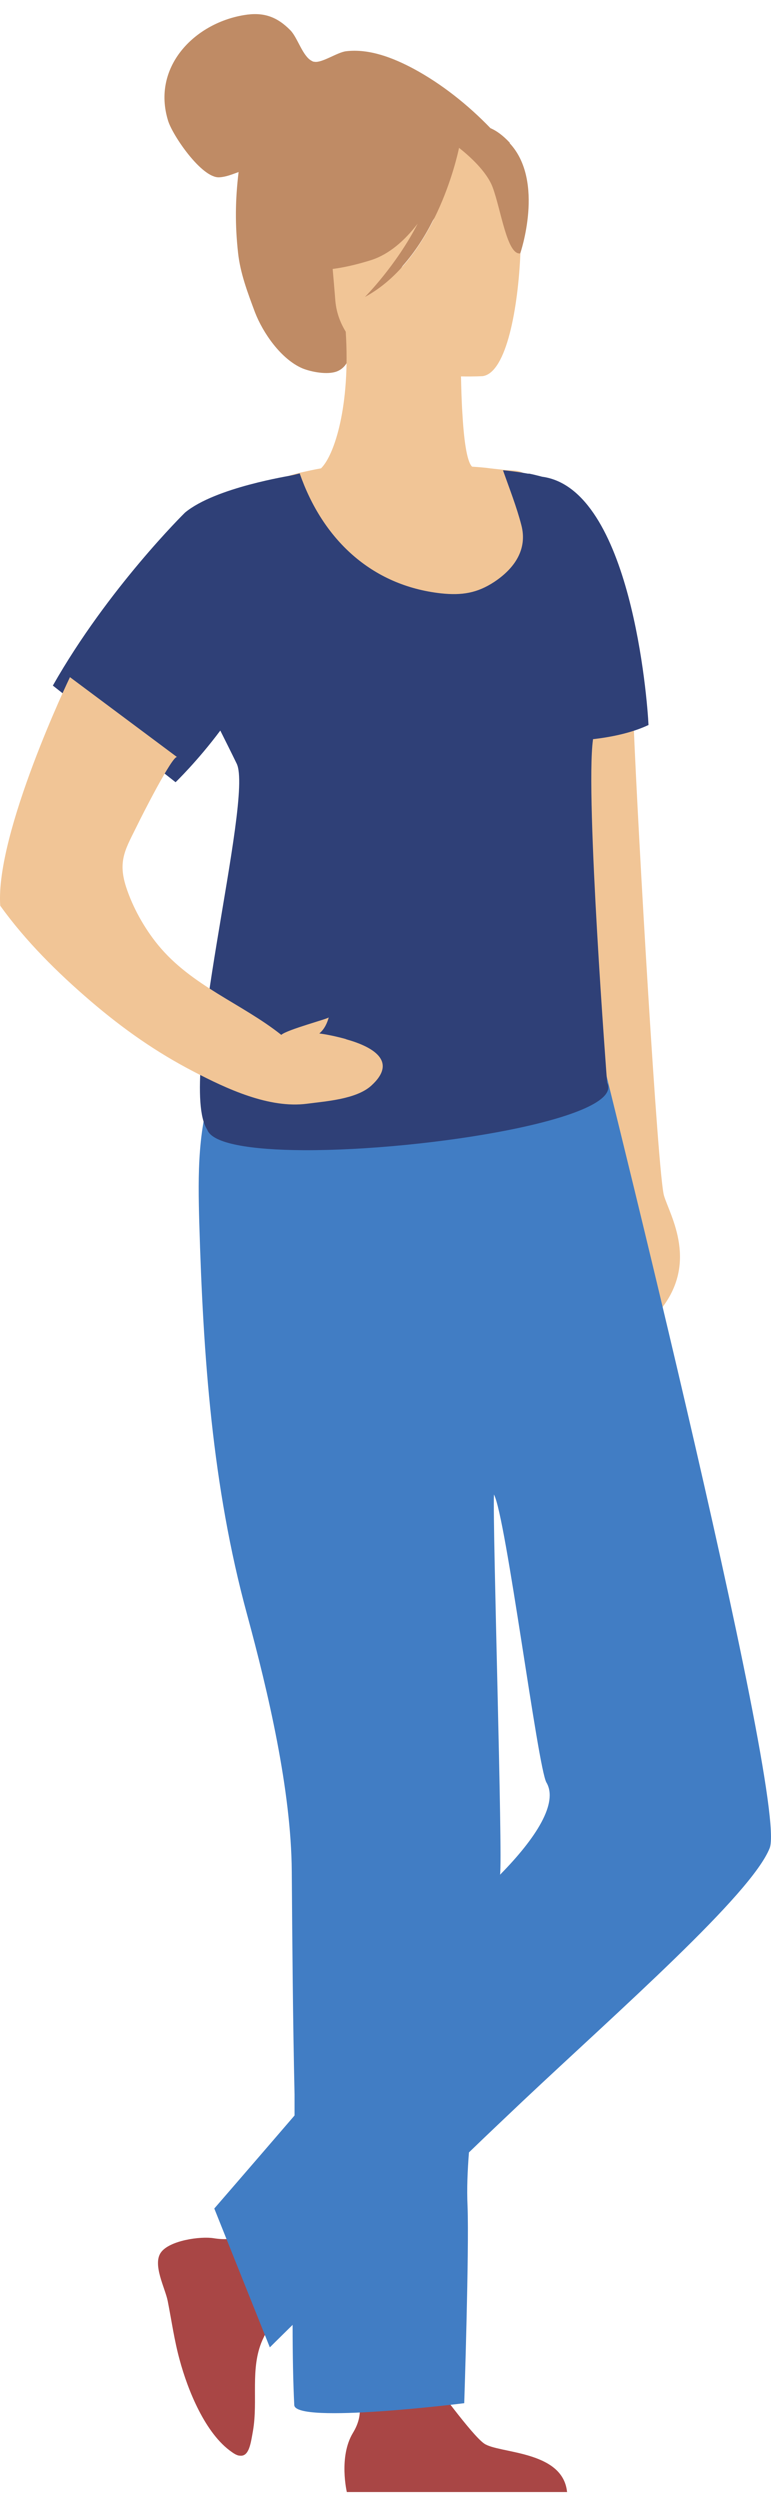 <svg width="33" height="107" viewBox="0 0 33 107" fill="none" xmlns="http://www.w3.org/2000/svg">
<path d="M28.136 56.215C28.136 56.215 22.336 41.666 22.645 41.25C22.835 40.989 23.203 33.049 23.453 27.082C23.608 23.457 23.715 20.557 23.715 20.557C23.715 20.557 26.282 21.472 26.9 27.724C27.019 28.924 27.09 30.066 27.126 31.123C27.304 35.557 28.16 50.343 28.421 51.175C28.671 52.019 29.979 54.123 28.136 56.215Z" fill="#F1C596"/>
<path d="M10.268 105.102C10.173 105.102 10.055 105.043 9.924 104.948C8.783 104.163 8.034 102.285 7.689 101.002C7.463 100.182 7.344 99.326 7.178 98.482C7.071 97.935 6.524 96.937 6.881 96.414C7.238 95.891 8.581 95.701 9.151 95.796C10.197 95.962 10.601 95.57 11.136 94.916C11.136 95.38 11.196 95.95 11.457 96.497C11.659 96.925 12.04 97.305 12.444 97.614C12.491 97.65 11.315 99.956 11.231 100.158C10.696 101.37 11.053 102.737 10.827 104.045C10.732 104.579 10.661 105.15 10.268 105.102Z" fill="#A94645"/>
<path d="M24.282 106.659H14.845C14.845 106.659 14.488 105.149 15.106 104.127C15.653 103.224 15.32 102.606 15.082 101.833C15.51 102.011 16.021 102.285 16.627 102.249C17.103 102.225 17.84 101.881 18.268 101.619C18.672 102.083 20.169 104.187 20.716 104.579C21.334 105.019 24.08 104.864 24.27 106.647L24.282 106.659Z" fill="#A94645"/>
<path d="M25.218 43.01C25.218 43.01 23.792 43.699 22.009 45.114C18.122 45.85 10.278 44.163 10.266 44.163C9.992 44.103 9.255 46.029 9.196 46.195C8.447 48.216 8.471 50.248 8.53 52.364C8.697 58.034 9.077 63.596 10.575 69.1C11.478 72.428 12.465 76.624 12.488 80.094C12.512 83.292 12.536 86.454 12.607 89.639C12.607 89.912 12.607 90.221 12.607 90.542C10.706 92.753 9.172 94.524 9.172 94.524L11.549 100.467C11.549 100.467 11.906 100.111 12.524 99.504C12.524 100.812 12.548 102.012 12.595 102.939C12.643 103.76 19.87 102.856 19.87 102.856C19.87 102.856 20.084 96.343 20.012 94.429C19.977 93.668 20.012 92.896 20.072 92.123C20.844 91.374 21.629 90.637 22.378 89.924C26.478 86.061 32.16 81.081 32.944 79.096C33.764 77.004 25.207 43.022 25.207 43.022L25.218 43.01ZM21.403 80.237C21.522 79.5 21.082 65.332 21.142 63.965C21.653 64.904 23.02 75.673 23.388 76.291C23.899 77.159 22.96 78.656 21.403 80.237Z" fill="#417DC4"/>
<path d="M21.825 6.115C21.515 5.782 21.242 5.592 20.992 5.485C20.042 4.498 18.912 3.595 17.7 2.941C16.832 2.478 15.81 2.074 14.812 2.193C14.431 2.24 13.778 2.704 13.457 2.644C13.421 2.644 13.385 2.632 13.35 2.609C12.957 2.418 12.743 1.622 12.434 1.301C11.852 0.707 11.27 0.505 10.438 0.647C8.298 1.004 6.491 2.882 7.193 5.164C7.383 5.794 8.631 7.625 9.38 7.589C9.665 7.577 9.95 7.458 10.212 7.363C10.069 8.552 10.057 9.609 10.188 10.81C10.283 11.701 10.604 12.534 10.913 13.366C11.258 14.257 12.03 15.374 12.946 15.767C13.326 15.921 14.015 16.052 14.419 15.897C15.049 15.648 15.014 14.863 15.275 14.352C15.489 13.936 15.822 13.532 16.072 13.14C16.464 12.557 16.844 11.963 17.236 11.38C17.771 10.774 18.199 10.097 18.532 9.431C19.103 8.575 19.661 7.731 20.22 6.876C20.553 7.208 20.897 7.613 21.064 8.029C21.432 8.98 21.682 10.953 22.264 10.857C22.264 10.857 23.334 7.755 21.813 6.127L21.825 6.115Z" fill="#BF8B65"/>
<path d="M23.083 21.756C22.94 21.364 22.892 20.71 22.595 20.401C22.286 20.069 21.977 20.163 21.526 20.104C21.3 20.08 21.062 20.057 20.789 20.021C20.789 20.021 20.575 19.997 20.206 19.973C19.969 19.747 19.85 18.737 19.79 17.679C19.755 17.145 19.743 16.586 19.731 16.11C20.289 16.122 20.658 16.099 20.658 16.099C21.692 15.956 22.179 13.115 22.274 10.845C21.704 10.94 21.442 8.967 21.086 8.016C20.824 7.315 20.04 6.637 19.648 6.328C19.553 6.78 18.59 11.106 15.618 12.711C15.618 12.711 16.95 11.38 17.877 9.573C17.33 10.286 16.664 10.88 15.892 11.13C15.25 11.332 14.703 11.451 14.239 11.511C14.275 11.915 14.311 12.342 14.346 12.782C14.382 13.353 14.56 13.805 14.798 14.197C15 17.335 14.323 19.474 13.74 20.045C13.467 20.092 13.146 20.163 12.825 20.235C12.73 20.259 12.635 20.282 12.552 20.306C11.565 20.556 12.029 21.483 12.409 22.113C13.158 23.361 14.382 24.229 15.69 24.835C16.819 25.358 18.435 25.381 19.683 25.5C20.349 25.572 21.098 25.631 21.787 25.5C22.156 25.429 22.512 25.287 22.821 25.061C23.701 24.419 23.416 22.707 23.083 21.768V21.756Z" fill="#F1C596"/>
<path d="M25.38 31.637C26.105 31.553 26.997 31.387 27.757 31.03C27.71 29.973 27.009 20.915 23.205 20.404C23.027 20.357 22.837 20.309 22.658 20.273C22.646 20.273 22.623 20.273 22.599 20.273C22.135 20.19 21.719 20.143 21.577 20.131C21.541 20.131 21.529 20.131 21.529 20.131C21.802 20.904 22.111 21.688 22.314 22.472C22.587 23.506 22.028 24.327 21.149 24.909C20.424 25.384 19.77 25.491 18.878 25.396C15.883 25.064 13.803 23.067 12.828 20.262C12.733 20.285 12.638 20.309 12.543 20.333C12.412 20.369 9.227 20.856 7.919 21.938C7.919 21.938 4.627 25.171 2.262 29.343L7.515 33.479C7.515 33.479 8.454 32.576 9.429 31.268C9.655 31.72 9.893 32.195 10.13 32.683C10.867 34.192 7.551 46.352 8.87 48.349C9.084 48.955 10.76 49.216 12.995 49.228C18.308 49.252 26.771 47.861 25.986 46.34C25.986 46.34 25.047 34.085 25.38 31.66V31.637Z" fill="#2F4077"/>
<path d="M14.797 44.47C14.369 44.351 13.953 44.268 13.667 44.232C13.893 44.042 14 43.792 14.072 43.543C14.06 43.602 12.289 44.066 12.039 44.292C10.351 42.949 8.2 42.2 6.762 40.441C6.179 39.727 5.68 38.836 5.395 37.956C5.026 36.803 5.395 36.304 5.906 35.258C6.001 35.056 7.403 32.275 7.582 32.406L2.994 28.982C2.994 28.982 -0.204 35.651 0.01 38.765C1.092 40.274 2.459 41.629 3.873 42.842C5.288 44.054 6.702 45.041 8.283 45.861C9.697 46.598 11.516 47.453 13.144 47.239C13.941 47.133 15.248 47.049 15.89 46.467C17.055 45.409 15.926 44.791 14.82 44.482L14.797 44.47Z" fill="#F1C596"/>
</svg>
